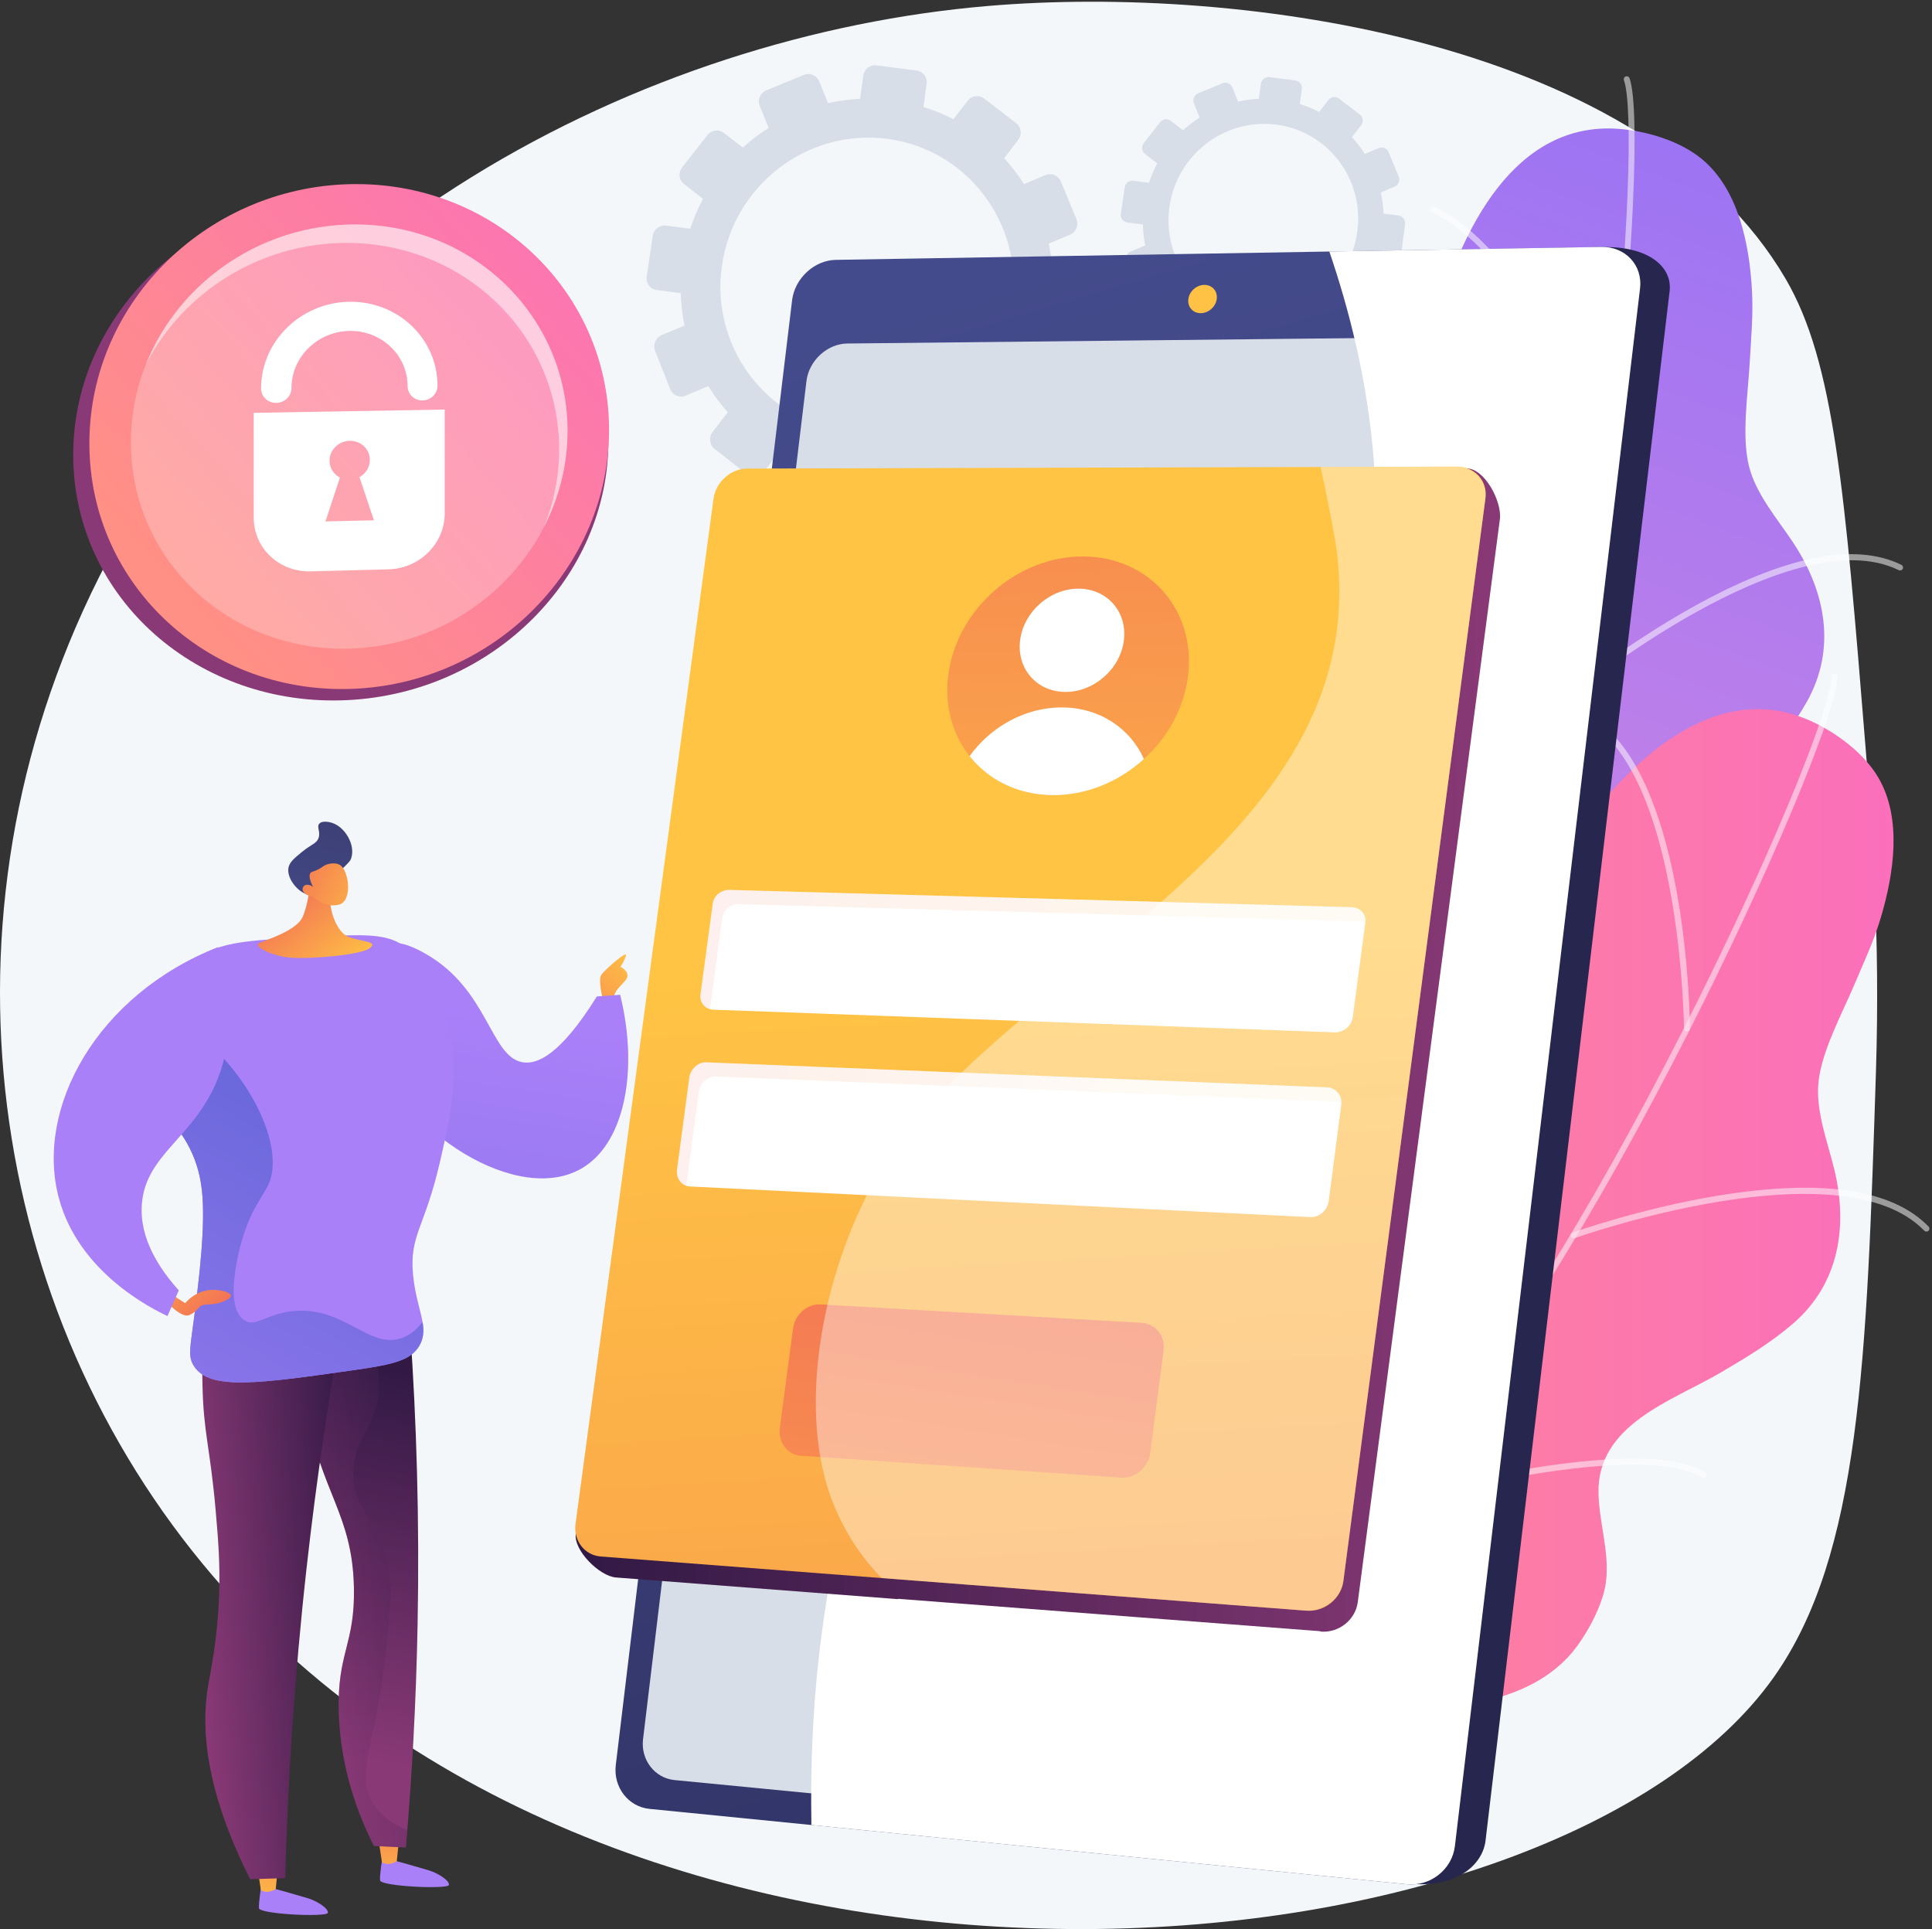 <svg width="641" height="640" viewBox="0 0 641 640" fill="none" xmlns="http://www.w3.org/2000/svg">
<rect x="0" y="0" width="641" height="640" fill="#333333" stroke="none"/>
<path d="M618.971 248.168C612.052 162.855 608.592 120.199 592.488 92.601C546.378 13.579 412.319 -5.215 327.65 1.992C214.298 11.638 84.625 76.8 27.545 202.611C-24.299 316.883 -0.393 446.232 77.724 530.846C220.925 685.957 516.316 658.263 588.475 556.483C617.272 515.863 619.348 450.984 622.399 355.68C623.865 309.804 621.004 273.245 618.971 248.168Z" fill="#F4F7FA"/>
<path d="M564.653 52.769C557.325 46.706 546.208 43.404 536.811 42.737C470.199 38.017 460.477 177.253 470.688 208.371C480.898 239.488 474.282 249.705 421.82 265.985C369.357 282.265 394.525 313.611 400.92 331.942C407.314 350.273 419.977 365.758 381.732 383.973C343.488 402.187 356.779 413.473 356.779 413.473C356.779 413.473 427.307 485.616 423.411 462.519C419.515 439.422 426.574 404.546 489.809 401.895C517.046 400.753 558.755 387.761 567.99 358.597C570.141 351.805 571.637 341.433 570.002 334.403C567.732 324.652 561.333 316.97 557.779 307.792C549.499 286.406 570.269 270.744 582.221 256.448C588.463 248.985 594.699 241.333 599.477 232.824C609.399 215.158 605.684 196.212 594.88 179.928C589.698 172.12 582.5 163.835 580.239 154.52C577.812 144.515 579.929 130.845 580.504 120.553C580.956 112.48 581.726 104.439 581.271 96.346C580.431 81.296 576.905 62.906 564.653 52.769Z" fill="url(#paint0_linear_1_7)"/>
<g opacity="0.8">
<g opacity="0.8">
<path opacity="0.8" d="M351.233 453.964C350.776 454.129 350.258 453.935 350.027 453.494C349.776 453.012 349.961 452.416 350.443 452.165C350.74 452.01 380.432 436.392 413.554 410.669C444.075 386.966 483.836 349.594 499.933 306.148C513.379 269.863 525.64 209.876 533.576 141.571C540.692 80.321 541.816 35.023 538.792 26.614C538.607 26.103 538.874 25.539 539.386 25.354C539.897 25.169 540.461 25.436 540.646 25.947C544.184 35.785 541.939 86.672 535.536 141.8C527.584 210.255 515.282 270.406 501.783 306.833C485.519 350.725 445.47 388.385 414.737 412.246C381.478 438.07 351.655 453.754 351.359 453.91C351.315 453.93 351.274 453.948 351.233 453.964Z" fill="white"/>
</g>
<g opacity="0.8">
<path opacity="0.8" d="M533.468 153.444C532.959 153.627 532.441 153.486 532.253 152.976C532.007 152.303 507.174 85.494 475.153 70.411C474.659 70.18 474.461 69.623 474.691 69.129C474.924 68.636 475.516 68.442 476.007 68.673C508.761 84.101 533.078 149.507 534.099 152.291C534.286 152.803 533.984 153.26 533.473 153.442C533.471 153.444 533.468 153.444 533.468 153.444Z" fill="white"/>
</g>
<g opacity="0.8">
<path opacity="0.8" d="M521.357 230.921C520.978 231.058 520.535 230.951 520.263 230.62C519.918 230.2 519.978 229.579 520.398 229.234C520.581 229.083 538.864 214.086 561.422 201.501C591.902 184.497 615.261 179.749 630.849 187.393C631.338 187.632 631.539 188.222 631.299 188.71C631.059 189.199 630.47 189.4 629.982 189.16C594.114 171.576 522.369 230.159 521.649 230.752C521.56 230.828 521.46 230.885 521.357 230.921Z" fill="white"/>
</g>
<g opacity="0.8">
<path opacity="0.8" d="M441.76 389.287C441.659 389.324 441.554 389.342 441.442 389.344C440.899 389.353 440.451 388.92 440.442 388.374C440.438 388.088 439.931 359.424 433.931 329.22C428.43 301.529 417.071 266.842 394.198 258.849C393.684 258.669 393.412 258.107 393.593 257.596C393.771 257.082 394.335 256.81 394.847 256.99C413.92 263.654 427.72 287.836 435.868 328.864C441.899 359.239 442.406 388.056 442.411 388.344C442.42 388.778 442.146 389.148 441.76 389.287Z" fill="white"/>
</g>
<g opacity="0.8">
<path opacity="0.8" d="M482.463 342.976C482.063 343.12 481.602 342.992 481.337 342.633C481.013 342.195 481.106 341.578 481.542 341.256C484.714 338.911 559.536 283.905 588.715 289.157C589.251 289.253 589.605 289.767 589.509 290.301C589.413 290.838 588.902 291.194 588.365 291.096C560.014 285.992 483.484 342.27 482.714 342.839C482.636 342.901 482.55 342.944 482.463 342.976Z" fill="white"/>
</g>
</g>
<path d="M623.117 257.849C618.273 249.665 608.929 242.795 600.312 238.988C539.225 212.007 482.964 339.741 482.042 372.477C481.119 405.214 471.436 412.59 416.562 410.158C361.686 407.726 374.762 445.74 374.577 465.153C374.392 484.566 381.067 503.422 338.916 507.622C296.764 511.822 305.451 526.937 305.451 526.937C305.451 526.937 347.409 618.69 351.558 595.637C355.707 572.583 374.15 542.153 434.551 561.057C460.566 569.199 504.211 571.087 522.771 546.769C527.094 541.105 532.01 531.852 532.849 524.683C534.011 514.74 530.59 505.345 530.35 495.507C529.793 472.579 554.639 464.87 570.723 455.463C579.12 450.553 587.579 445.461 594.955 439.071C610.269 425.805 613.185 406.721 608.529 387.741C606.296 378.641 602.324 368.408 603.35 358.878C604.45 348.643 611.068 336.494 615.092 327.003C618.248 319.561 621.694 312.253 624.005 304.484C628.31 290.031 631.217 271.533 623.117 257.849Z" fill="url(#paint1_linear_1_7)"/>
<g opacity="0.8">
<g opacity="0.8">
<path opacity="0.8" d="M286.53 563.16C286.046 563.16 285.623 562.802 285.555 562.309C285.482 561.77 285.859 561.272 286.398 561.199C286.729 561.153 319.954 556.503 359.826 543.505C396.566 531.529 446.628 509.814 476.478 474.378C501.409 444.782 533.245 392.484 563.823 330.894C591.243 275.666 607.628 233.418 607.628 224.482C607.628 223.939 608.069 223.498 608.613 223.498C609.156 223.498 609.597 223.939 609.597 224.482C609.597 234.937 590.266 282.062 565.586 331.771C534.94 393.496 503.01 445.938 477.983 475.648C447.827 511.447 397.397 533.333 360.402 545.389C320.367 558.435 286.996 563.103 286.663 563.149C286.621 563.158 286.576 563.16 286.53 563.16Z" fill="white"/>
</g>
<g opacity="0.8">
<path opacity="0.8" d="M559.706 342.235C559.165 342.235 558.724 341.824 558.722 341.283C558.718 340.566 557.957 269.245 532.928 244.216C532.542 243.832 532.542 243.213 532.928 242.83C533.312 242.446 533.935 242.448 534.321 242.832C559.923 268.434 560.672 338.305 560.693 341.269C560.697 341.812 560.259 342.235 559.713 342.235C559.709 342.235 559.706 342.235 559.706 342.235Z" fill="white"/>
</g>
<g opacity="0.8">
<path opacity="0.8" d="M522.094 410.843C521.69 410.843 521.311 410.592 521.167 410.19C520.984 409.678 521.249 409.114 521.763 408.929C521.985 408.849 544.264 400.923 569.752 396.714C604.187 391.025 627.775 394.464 639.86 406.931C640.239 407.321 640.228 407.945 639.837 408.324C639.447 408.703 638.823 408.692 638.444 408.301C610.643 379.618 523.307 410.468 522.428 410.783C522.316 410.824 522.204 410.843 522.094 410.843Z" fill="white"/>
</g>
<g opacity="0.8">
<path opacity="0.8" d="M393.605 532.932C393.5 532.932 393.393 532.914 393.285 532.879C392.771 532.703 392.495 532.144 392.673 531.628C392.765 531.356 401.988 504.213 406.562 473.76C410.755 445.84 411.803 409.356 392.984 394.094C392.561 393.752 392.497 393.131 392.84 392.708C393.183 392.286 393.804 392.22 394.226 392.564C409.919 405.289 414.724 432.716 408.506 474.077C403.904 504.701 394.63 531.991 394.537 532.265C394.397 532.674 394.014 532.932 393.605 532.932Z" fill="white"/>
</g>
<g opacity="0.8">
<path opacity="0.8" d="M447.574 503.126C447.149 503.126 446.759 502.85 446.631 502.425C446.474 501.904 446.77 501.354 447.291 501.198C451.068 500.066 540.09 473.621 565.77 488.437C566.24 488.709 566.402 489.312 566.13 489.782C565.859 490.253 565.256 490.415 564.785 490.143C539.832 475.747 448.773 502.811 447.857 503.085C447.764 503.112 447.668 503.126 447.574 503.126Z" fill="white"/>
</g>
</g>
<path d="M418.345 27.74L417.641 32.778C415.305 32.885 413.008 33.187 410.772 33.689L408.868 28.989C408.349 27.708 406.881 27.098 405.591 27.631L397.513 30.958C396.221 31.49 395.59 32.965 396.107 34.248L398.02 39.008C396.063 40.255 394.213 41.666 392.492 43.228L388.436 40.081C387.34 39.231 385.75 39.442 384.885 40.551L379.459 47.494C378.589 48.606 378.774 50.2 379.87 51.052L383.942 54.217C382.857 56.254 381.946 58.405 381.21 60.65L376.042 59.972C374.654 59.789 373.361 60.773 373.156 62.171L371.856 70.926C371.649 72.329 372.608 73.617 373.998 73.799L379.182 74.48C379.244 76.843 379.502 79.168 379.961 81.431L375.097 83.459C373.786 84.005 373.142 85.514 373.658 86.828L376.899 95.062C377.417 96.382 378.904 97.006 380.219 96.455L385.086 94.418C386.31 96.41 387.705 98.287 389.253 100.032L386.011 104.243C385.134 105.382 385.321 107.013 386.431 107.885L393.382 113.338C394.494 114.211 396.109 113.992 396.984 112.848L400.187 108.664C402.234 109.753 404.399 110.66 406.657 111.384L405.929 116.604C405.73 118.034 406.705 119.342 408.107 119.525L416.883 120.676C418.288 120.861 419.583 119.849 419.779 118.42L420.487 113.238C422.873 113.135 425.219 112.827 427.5 112.313L429.425 117.1C429.96 118.429 431.455 119.057 432.766 118.502L440.951 115.033C442.259 114.478 442.883 112.955 442.346 111.63L440.421 106.878C442.419 105.588 444.301 104.124 446.046 102.505L450.047 105.615C451.166 106.485 452.769 106.266 453.627 105.126L458.987 98.02C459.844 96.885 459.631 95.266 458.514 94.4L454.55 91.326C455.63 89.232 456.528 87.019 457.24 84.715L462.196 85.366C463.586 85.549 464.861 84.555 465.041 83.148L466.167 74.37C466.347 72.97 465.368 71.687 463.979 71.504L459.037 70.856C458.935 68.462 458.633 66.115 458.126 63.833L462.709 61.915C463.997 61.376 464.607 59.887 464.073 58.59L460.725 50.497C460.191 49.204 458.715 48.592 457.427 49.129L452.817 51.052C451.561 49.081 450.14 47.222 448.562 45.502L451.609 41.527C452.456 40.419 452.248 38.836 451.147 37.989L444.262 32.698C443.161 31.853 441.583 32.061 440.734 33.164L437.669 37.144C435.637 36.089 433.49 35.212 431.25 34.518L431.933 29.519C432.12 28.144 431.158 26.881 429.781 26.701L421.179 25.573C419.809 25.397 418.537 26.363 418.345 27.74ZM388.016 68.547C390.503 51.246 406.381 39.117 423.497 41.362C440.613 43.607 452.634 59.396 450.334 76.72C448.021 94.151 432.108 106.517 414.805 104.25C397.502 101.98 385.515 85.953 388.016 68.547Z" fill="#D8DEE8"/>
<path d="M286.436 25.009L285.349 32.798C281.738 32.962 278.185 33.428 274.727 34.205L271.784 26.938C270.98 24.956 268.712 24.015 266.719 24.837L254.229 29.982C252.231 30.807 251.256 33.084 252.055 35.073L255.015 42.431C251.989 44.358 249.128 46.539 246.467 48.957L240.187 44.091C238.495 42.778 236.035 43.104 234.697 44.817L226.307 55.55C224.962 57.27 225.247 59.734 226.942 61.051L233.238 65.948C231.562 69.097 230.15 72.424 229.013 75.893L221.023 74.845C218.878 74.564 216.88 76.085 216.558 78.245L214.551 91.785C214.229 93.954 215.713 95.944 217.864 96.224L225.878 97.275C225.974 100.929 226.371 104.526 227.083 108.024L219.563 111.16C217.535 112.004 216.54 114.336 217.339 116.369L222.349 129.1C223.151 131.139 225.451 132.105 227.483 131.253L235.008 128.104C236.899 131.183 239.057 134.085 241.452 136.782L236.44 143.293C235.083 145.056 235.373 147.577 237.09 148.924L247.84 157.356C249.559 158.705 252.055 158.365 253.409 156.597L258.363 150.13C261.526 151.816 264.876 153.218 268.367 154.337L267.239 162.409C266.931 164.62 268.438 166.643 270.61 166.926L284.179 168.705C286.349 168.991 288.354 167.427 288.655 165.216L289.752 157.205C293.442 157.047 297.068 156.57 300.594 155.775L303.57 163.177C304.397 165.232 306.71 166.203 308.736 165.344L321.392 159.982C323.413 159.126 324.379 156.769 323.547 154.718L320.57 147.369C323.659 145.376 326.569 143.11 329.268 140.607L335.452 145.417C337.181 146.762 339.659 146.421 340.988 144.663L349.275 133.676C350.597 131.923 350.271 129.417 348.544 128.079L342.415 123.329C344.087 120.089 345.473 116.668 346.574 113.107L354.238 114.112C356.389 114.395 358.36 112.859 358.638 110.685L360.378 97.111C360.657 94.943 359.141 92.961 356.996 92.68L349.355 91.678C349.198 87.978 348.732 84.347 347.946 80.821L355.035 77.855C357.028 77.021 357.971 74.719 357.14 72.714L351.963 60.2C351.136 58.202 348.855 57.256 346.866 58.085L339.739 61.056C337.798 58.007 335.598 55.135 333.162 52.479L337.871 46.331C339.181 44.621 338.862 42.172 337.156 40.862L326.509 32.682C324.808 31.375 322.367 31.697 321.054 33.403L316.313 39.558C313.168 37.927 309.85 36.571 306.388 35.495L307.445 27.765C307.735 25.639 306.246 23.689 304.12 23.41L290.818 21.665C288.697 21.387 286.733 22.882 286.436 25.009ZM239.541 88.104C243.384 61.353 267.936 42.599 294.399 46.071C320.862 49.542 339.449 73.954 335.895 100.741C332.319 127.691 307.717 146.814 280.964 143.304C254.209 139.797 235.672 115.014 239.541 88.104Z" fill="#D8DEE8"/>
<path d="M273.709 100.438L215.531 584.012C214.658 591.262 219.655 597.762 226.657 598.456L468.98 625.06C483.824 625.983 491.951 618.399 492.869 610.689L553.95 96.569C554.862 88.903 547.579 81.959 532.671 81.959L288.144 87.108C281.062 87.229 274.577 93.226 273.709 100.438Z" fill="url(#paint2_linear_1_7)"/>
<path d="M262.802 99.607L204.304 585.599C203.427 592.887 208.442 599.42 215.466 600.119L466.687 625.132C474.563 625.915 481.782 620.217 482.702 612.469L544.126 95.693C545.042 87.986 539.257 81.792 531.294 81.927L277.287 86.213C270.185 86.33 263.674 92.359 262.802 99.607Z" fill="url(#paint3_linear_1_7)"/>
<path d="M267.57 126.412L213.349 577.024C212.529 583.831 217.226 589.924 223.801 590.563L460.066 613.53C467.388 614.243 474.097 608.924 474.956 601.71L531.72 124.329C532.575 117.154 527.203 111.347 519.807 111.427L281.116 113.968C274.473 114.037 268.385 119.639 267.57 126.412Z" fill="#D8DEE8"/>
<path d="M394.267 99.271C393.957 101.858 395.813 103.93 398.417 103.895C401.022 103.863 403.388 101.735 403.699 99.143C404.009 96.551 402.146 94.48 399.54 94.519C396.935 94.557 394.576 96.686 394.267 99.271Z" fill="url(#paint4_linear_1_7)"/>
<path d="M308.417 428.892C356.785 339.466 429.042 312.697 450.797 220.533C462.555 170.715 454.544 123.033 441.05 83.448L531.298 81.924C539.261 81.79 545.045 87.985 544.13 95.69L482.706 612.466C481.786 620.217 474.567 625.915 466.691 625.129L269.207 605.467C267.743 525.338 286.855 468.754 308.417 428.892Z" fill="white"/>
<path d="M24.291 150.891C24.291 103.373 65.742 64.859 115.484 64.864C163.756 64.868 201.852 101.357 201.852 146.361C201.852 191.365 163.756 229.796 115.484 232.265C65.739 234.809 24.291 198.41 24.291 150.891Z" fill="url(#paint5_linear_1_7)"/>
<path d="M29.653 147.102C29.653 99.584 69.905 61.07 118.207 61.075C165.081 61.079 202.076 97.568 202.076 142.572C202.076 187.576 165.081 226.007 118.207 228.476C69.903 231.02 29.653 194.619 29.653 147.102Z" fill="url(#paint6_linear_1_7)"/>
<g opacity="0.5">
<path opacity="0.5" d="M43.433 146.739C43.433 106.816 77.249 74.457 117.832 74.464C157.214 74.468 188.297 105.124 188.297 142.935C188.297 180.745 157.216 213.034 117.832 215.108C77.249 217.245 43.433 186.662 43.433 146.739Z" fill="white"/>
</g>
<path opacity="0.5" d="M115.039 80.598C154.421 80.602 185.504 111.258 185.504 149.069C185.504 158.059 183.73 166.731 180.521 174.764C185.49 165.091 188.299 154.264 188.299 142.935C188.299 105.124 157.219 74.468 117.835 74.464C86.535 74.462 59.277 93.717 48.437 120.838C60.711 96.994 86.156 80.596 115.039 80.598Z" fill="white"/>
<path d="M84.184 136.968V171.812C84.184 181.885 92.658 189.832 103.081 189.561L128.925 188.887C139.222 188.618 147.544 180.321 147.544 170.353V135.876L84.184 136.968ZM107.984 172.99L112.786 158.437C110.729 157.375 109.336 155.283 109.336 152.846C109.336 149.27 112.337 146.313 116.032 146.244C119.722 146.173 122.711 149.01 122.711 152.579C122.711 155.011 121.323 157.156 119.272 158.302L124.056 172.616L107.984 172.99Z" fill="white"/>
<path d="M140.197 132.855C137.454 132.901 135.23 130.779 135.23 128.114C135.23 117.872 126.632 109.651 116.029 109.788C105.39 109.925 96.705 118.422 96.705 128.728C96.705 131.409 94.451 133.62 91.667 133.668C88.881 133.714 86.62 131.576 86.62 128.89C86.62 113.204 99.849 100.292 116.031 100.112C132.127 99.931 145.155 112.423 145.155 127.959C145.155 130.617 142.937 132.809 140.197 132.855Z" fill="white"/>
<path d="M200.056 331.594C200.056 331.594 198.298 325.004 199.544 323.318C200.789 321.633 208.405 314.896 207.674 317.093C206.941 319.29 205.843 320.754 205.843 320.754C205.843 320.754 209.944 322.658 207.307 325.513C204.671 328.37 203.79 329.027 203.644 331.592C203.5 334.157 201.814 335.036 200.056 331.594Z" fill="url(#paint7_linear_1_7)"/>
<path d="M126.899 616.086C126.899 616.086 125.967 621.786 126.086 623.814C126.204 625.842 148.717 626.878 148.943 625.36C149.169 623.841 145.223 621.423 142.444 620.571C139.664 619.717 131.53 617.442 131.53 617.442L126.899 616.086Z" fill="url(#paint8_linear_1_7)"/>
<path d="M132.363 610.404L131.645 617.492C131.645 617.492 129.031 619.221 126.727 617.888L125.573 610.173L132.363 610.404Z" fill="url(#paint9_linear_1_7)"/>
<path d="M86.732 625.326C86.732 625.326 85.8 631.026 85.919 633.054C86.037 635.081 108.55 636.118 108.776 634.6C109.004 633.081 105.056 630.663 102.277 629.811C99.497 628.959 91.363 626.682 91.363 626.682L86.732 625.326Z" fill="url(#paint10_linear_1_7)"/>
<path d="M92.198 619.644L91.481 626.732C91.481 626.732 88.866 628.461 86.561 627.127L85.408 619.413L92.198 619.644Z" fill="url(#paint11_linear_1_7)"/>
<path d="M128.278 425.368C130.879 430.643 133.483 435.919 136.084 441.194C138.176 471.299 139.217 504.038 138.548 539.049C138.05 565.096 136.659 589.771 134.659 612.932C131.13 612.77 127.602 612.608 124.074 612.445C118.972 602.32 112.95 586.98 112.395 568.044C111.818 548.293 117.805 545.669 117.426 526.758C116.933 502.245 106.654 495.705 101.178 466.221C99.084 454.944 97.675 440.216 99.349 422.349C108.993 423.356 118.634 424.363 128.278 425.368Z" fill="url(#paint12_linear_1_7)"/>
<path opacity="0.3" d="M99.351 422.349C104.557 422.893 109.764 423.436 114.973 423.98C124.348 440.292 126.965 457.269 125.318 464.78C122.991 475.405 116.834 478.808 117.175 489.475C117.51 500.03 123.729 502.768 127.673 515.207C130.404 523.821 129.682 531.741 128.129 547.229C125.001 578.426 117.467 587.967 123.777 598.195C125.569 601.103 128.801 604.562 135.131 607.204C134.976 609.118 134.823 611.036 134.661 612.93C131.132 612.77 127.604 612.605 124.076 612.445C118.974 602.32 112.952 586.98 112.397 568.044C111.82 548.293 117.807 545.669 117.428 526.758C116.935 502.245 106.656 495.707 101.18 466.223C99.086 454.946 97.674 440.219 99.351 422.349Z" fill="url(#paint13_linear_1_7)"/>
<path d="M114.277 434.866C109.392 461.503 105.078 490.01 101.712 520.243C97.647 556.747 95.478 591.162 94.626 623.113C90.753 623.222 86.882 623.332 83.009 623.442C67.75 593.254 66.818 572.788 69.017 559.463C69.864 554.329 72.168 544.26 72.694 529.211C73.059 518.722 72.39 510.738 71.554 501.142C69.723 480.103 67.498 475.511 67.179 459.418C66.877 444.314 66.816 436.673 71.127 432.213C82.486 420.459 112.037 433.825 114.277 434.866Z" fill="url(#paint14_linear_1_7)"/>
<path d="M198.031 330.579C200.607 330.398 203.18 330.22 205.756 330.04C211.831 354.591 207.474 378.405 193.763 387.163C172.34 400.847 132.524 375.067 123.896 346.994C120.11 334.671 120.971 316.89 128.541 313.435C130.642 312.476 133.903 312.328 140.967 316.292C162.061 328.135 162.616 350.52 173.34 352.415C178.104 353.26 185.804 350.22 198.031 330.579Z" fill="url(#paint15_linear_1_7)"/>
<path d="M139.048 446.595C142.759 440.438 138.098 434.501 137.038 422.838C135.837 409.618 140.93 407.417 145.965 385.509C149.315 370.94 152.528 356.952 148.692 340.578C146.853 332.732 143.734 319.423 132.718 312.994C127.034 309.676 119.271 310.009 103.982 310.809C85.074 311.797 75.621 312.291 68.57 316.004C67.537 316.547 46.089 328.215 44.612 347.233C43.109 366.589 64.187 369.19 66.998 395.002C68.261 406.59 66.012 424.411 64.553 435.969C63.153 447.068 62.187 449.909 64.379 453.27C69.659 461.37 85.82 459.061 118.143 454.446C130.822 452.633 136.278 451.19 139.048 446.595Z" fill="url(#paint16_linear_1_7)"/>
<path d="M89.866 390.849C88.498 395.88 83.584 399.636 80.163 411.875C79.425 414.517 74.161 433.332 80.987 437.963C84.929 440.637 88.468 435.57 98.037 434.907C114.616 433.761 122.515 447.696 133.347 443.889C135.226 443.227 137.706 441.82 140.184 438.586C140.677 441.5 140.593 444.033 139.049 446.598C136.281 451.192 130.823 452.636 118.144 454.446C85.822 459.062 69.66 461.371 64.38 453.27C62.19 449.911 63.154 447.068 64.554 435.969C66.013 424.41 68.263 406.588 67 395.003C64.189 369.191 43.108 366.59 44.613 347.233C45.015 342.058 46.917 337.452 49.463 333.44C76.203 344.26 94.162 375.039 89.866 390.849Z" fill="url(#paint17_linear_1_7)"/>
<path d="M56.095 428.921L61.445 432.338C62.407 431.228 64.631 428.99 68.102 428.227C72.014 427.366 76.506 428.602 76.609 429.849C76.693 430.849 73.957 431.858 73.535 432.013C70.121 433.274 67.588 432.226 66.209 433.598C65.72 434.082 65.113 434.987 63.713 435.823C63.345 436.042 62.962 436.236 62.758 436.316C60.479 437.202 56.572 433.235 56.236 432.888L56.095 428.921Z" fill="url(#paint18_linear_1_7)"/>
<path d="M71.9 358.754C75.77 349.485 78.451 335.292 72.338 314.216C32.059 330.087 11.517 367.713 19.538 397.537C26.149 422.126 50.205 434.101 55.571 436.622C56.821 433.779 58.07 430.938 59.317 428.097C53.098 421.173 46.09 410.933 47.081 399.248C48.456 383.048 64.064 377.519 71.9 358.754Z" fill="url(#paint19_linear_1_7)"/>
<path d="M102.991 291.74C102.991 291.74 102.673 298.785 100.485 304.062C98.508 308.831 88.113 311.829 86.005 312.893C83.897 313.957 89.953 317.07 96.035 317.68C102.116 318.292 119.481 316.91 122.612 314.606C125.743 312.302 120.095 312.475 115.756 310.881C111.415 309.287 108.905 300.799 109.673 296.946C110.44 293.092 102.991 291.74 102.991 291.74Z" fill="url(#paint20_linear_1_7)"/>
<path d="M112.609 289.185C115.765 286.083 116.206 285.723 116.549 284.652C117.928 280.351 114.592 274.46 110.216 273.009C109.988 272.934 107.053 271.996 105.934 273.268C104.982 274.348 106.382 275.841 105.717 277.926C105.094 279.876 103.404 280.023 100.268 282.58C97.686 284.686 96.082 285.997 95.713 287.84C94.95 291.637 99.547 297.141 103.616 296.992C105.08 296.938 105.48 296.191 112.609 289.185Z" fill="url(#paint21_linear_1_7)"/>
<path d="M104.017 297.579C104.017 297.579 107.371 301.377 112.48 300.121C117.054 298.997 115.887 288.497 112.539 286.821C111.422 286.261 109.392 286.307 107.867 287.042C106.965 287.476 106.714 287.928 105.227 288.609C103.857 289.237 103.421 289.15 103.053 289.593C102.592 290.146 102.393 291.338 103.838 294.211C102.797 293.473 101.676 293.318 100.988 293.807C100.879 293.884 100.6 294.158 100.479 294.517C100.043 295.816 101.395 297.138 104.017 297.579Z" fill="url(#paint22_linear_1_7)"/>
<path d="M486.589 155.41L487.77 161.783L463.465 161.84L252.546 162.341C247.12 162.354 242.13 166.839 241.386 172.359L191.036 508.863C190.287 514.433 198.955 522.935 204.349 523.35L297.922 530.542V530.428L437.892 541.165C437.895 541.165 437.897 541.165 437.899 541.165L438.237 541.307C444.214 541.768 449.697 537.432 450.473 531.549C450.473 531.547 450.473 531.574 450.475 531.572L497.628 172.295C498.396 166.467 492.6 155.394 486.589 155.41Z" fill="url(#paint23_linear_1_7)"/>
<path d="M445.704 524.548C444.932 530.433 439.452 534.831 433.475 534.372L199.345 516.395C193.954 515.982 190.202 511.131 190.951 505.561L236.722 165.479C237.464 159.959 242.454 155.474 247.875 155.458L483.327 154.81C489.336 154.794 493.597 159.505 492.834 165.333L445.704 524.548Z" fill="url(#paint24_linear_1_7)"/>
<path d="M448.814 337.522C448.431 340.436 445.709 342.61 442.735 342.5L236.674 334.98C233.954 334.882 232.04 332.641 232.415 329.858L236.466 299.83C236.841 297.048 239.323 295.167 242.045 295.242L448.287 300.969C451.265 301.052 453.373 303.155 452.991 306.066L448.814 337.522Z" fill="white"/>
<path d="M440.836 398.535C440.452 401.455 437.728 403.947 434.755 403.798L228.849 393.627C226.131 393.492 224.24 390.891 224.615 388.105L228.698 357.497C229.072 354.714 231.578 352.327 234.297 352.437L440.329 360.747C443.302 360.868 445.406 363.558 445.022 366.474L440.836 398.535Z" fill="white"/>
<path opacity="0.1" d="M453.008 305.946C452.519 305.788 451.994 305.701 451.434 305.685L245.188 299.96C242.468 299.883 239.984 301.769 239.614 304.544L235.556 334.571C235.546 334.649 235.54 334.722 235.533 334.8C233.441 334.211 232.096 332.228 232.411 329.853L236.469 299.826C236.839 297.051 239.324 295.162 242.043 295.242L448.29 300.967C451.215 301.054 453.314 303.091 453.008 305.946Z" fill="url(#paint25_linear_1_7)"/>
<path opacity="0.1" d="M445.066 365.798C444.571 365.602 444.036 365.483 443.47 365.46L237.443 357.147C234.723 357.038 232.213 359.429 231.843 362.213L227.753 392.823C227.73 393.019 227.714 393.209 227.714 393.405C225.623 392.729 224.293 390.48 224.609 388.105L228.699 357.495C229.069 354.711 231.576 352.32 234.298 352.429L440.325 360.742C443.077 360.861 445.073 363.156 445.066 365.798Z" fill="url(#paint26_linear_1_7)"/>
<path d="M386.074 447.988C386.682 443.381 383.425 439.138 378.796 438.871L272.206 432.751C267.792 432.498 263.716 436.215 263.115 440.7L258.717 473.855C258.116 478.347 261.179 482.644 265.591 482.946L372.126 490.235C376.752 490.553 381.014 486.645 381.623 482.032L386.074 447.988Z" fill="url(#paint27_linear_1_7)"/>
<path d="M394.124 224.615C392.72 235.214 387.275 244.78 379.534 251.816C371.192 259.405 360.203 264.022 348.775 263.801C337.405 263.582 327.834 258.615 321.689 250.857C316.021 243.707 313.244 234.179 314.635 223.759C317.528 202.08 337.446 184.556 359.303 184.608C381.368 184.656 397.043 202.567 394.124 224.615Z" fill="url(#paint28_linear_1_7)"/>
<path d="M372.869 212.569C371.609 222.064 362.844 229.674 353.328 229.559C343.851 229.445 337.215 221.711 338.468 212.284C339.724 202.859 348.4 195.257 357.882 195.3C367.405 195.343 374.13 203.074 372.869 212.569Z" fill="white"/>
<path d="M379.535 251.816C371.193 259.405 360.204 264.022 348.777 263.801C337.407 263.582 327.836 258.615 321.69 250.857C328.724 241.058 340.325 234.54 352.645 234.7C365.032 234.86 375.016 241.725 379.535 251.816Z" fill="white"/>
<path opacity="0.4" d="M492.833 165.332L445.705 524.547C444.933 530.429 439.103 534.803 433.129 534.344L292.508 523.546C285.828 516.707 280.327 508.499 276.401 498.65C274.474 493.82 273.063 488.609 272.124 483.128C269.514 467.96 270.525 450.718 274.332 433.794C277.26 420.766 281.85 407.904 287.726 396.299C292.426 387.02 297.952 378.536 304.125 371.407C308.569 366.275 313.376 361.29 318.446 356.401C324.559 350.5 331.056 344.741 337.759 339.034C353.377 325.727 370.1 312.717 385.583 298.978C421.309 267.286 450.293 231.873 443.319 181.345C443.095 179.753 440.918 167.565 438.137 154.932L482.979 154.809C488.985 154.793 493.598 159.506 492.833 165.332Z" fill="white"/>
<defs>
<linearGradient id="paint0_linear_1_7" x1="428.187" y1="461.786" x2="594.983" y2="11.306" gradientUnits="userSpaceOnUse">
<stop offset="0.004" stop-color="#E38DDD"/>
<stop offset="1" stop-color="#9571F6"/>
</linearGradient>
<linearGradient id="paint1_linear_1_7" x1="304.712" y1="417.313" x2="628.243" y2="417.313" gradientUnits="userSpaceOnUse">
<stop stop-color="#FF9085"/>
<stop offset="1" stop-color="#FB6FBB"/>
</linearGradient>
<linearGradient id="paint2_linear_1_7" x1="387.738" y1="341.042" x2="483.236" y2="351.46" gradientUnits="userSpaceOnUse">
<stop stop-color="#444B8C"/>
<stop offset="0.996" stop-color="#26264F"/>
</linearGradient>
<linearGradient id="paint3_linear_1_7" x1="303.595" y1="100.32" x2="539.734" y2="904.237" gradientUnits="userSpaceOnUse">
<stop stop-color="#444B8C"/>
<stop offset="0.996" stop-color="#26264F"/>
</linearGradient>
<linearGradient id="paint4_linear_1_7" x1="392.082" y1="80.519" x2="669.609" y2="832.156" gradientUnits="userSpaceOnUse">
<stop stop-color="#FFC444"/>
<stop offset="0.996" stop-color="#F36F56"/>
</linearGradient>
<linearGradient id="paint5_linear_1_7" x1="-2032.59" y1="2171.85" x2="-1842.76" y2="1992.85" gradientUnits="userSpaceOnUse">
<stop stop-color="#311944"/>
<stop offset="1" stop-color="#893976"/>
</linearGradient>
<linearGradient id="paint6_linear_1_7" x1="58.17" y1="197.135" x2="210.287" y2="59.093" gradientUnits="userSpaceOnUse">
<stop stop-color="#FF9085"/>
<stop offset="1" stop-color="#FB6FBB"/>
</linearGradient>
<linearGradient id="paint7_linear_1_7" x1="212.291" y1="317.167" x2="182.147" y2="347.849" gradientUnits="userSpaceOnUse">
<stop stop-color="#FFC444"/>
<stop offset="0.996" stop-color="#F36F56"/>
</linearGradient>
<linearGradient id="paint8_linear_1_7" x1="137.572" y1="608.616" x2="137.826" y2="540.547" gradientUnits="userSpaceOnUse">
<stop stop-color="#AA80F9"/>
<stop offset="0.996" stop-color="#6165D7"/>
</linearGradient>
<linearGradient id="paint9_linear_1_7" x1="130.83" y1="630.489" x2="127.589" y2="595.316" gradientUnits="userSpaceOnUse">
<stop stop-color="#FFC444"/>
<stop offset="0.996" stop-color="#F36F56"/>
</linearGradient>
<linearGradient id="paint10_linear_1_7" x1="97.442" y1="608.466" x2="97.696" y2="540.397" gradientUnits="userSpaceOnUse">
<stop stop-color="#AA80F9"/>
<stop offset="0.996" stop-color="#6165D7"/>
</linearGradient>
<linearGradient id="paint11_linear_1_7" x1="90.158" y1="634.236" x2="86.917" y2="599.063" gradientUnits="userSpaceOnUse">
<stop stop-color="#FFC444"/>
<stop offset="0.996" stop-color="#F36F56"/>
</linearGradient>
<linearGradient id="paint12_linear_1_7" x1="129.599" y1="453.26" x2="104.649" y2="580.816" gradientUnits="userSpaceOnUse">
<stop stop-color="#311944"/>
<stop offset="1" stop-color="#893976"/>
</linearGradient>
<linearGradient id="paint13_linear_1_7" x1="142.05" y1="515.634" x2="104.565" y2="518.638" gradientUnits="userSpaceOnUse">
<stop stop-color="#311944"/>
<stop offset="1" stop-color="#893976"/>
</linearGradient>
<linearGradient id="paint14_linear_1_7" x1="121.317" y1="522.685" x2="64.412" y2="527.246" gradientUnits="userSpaceOnUse">
<stop stop-color="#311944"/>
<stop offset="1" stop-color="#893976"/>
</linearGradient>
<linearGradient id="paint15_linear_1_7" x1="166.265" y1="334.867" x2="124.164" y2="605.246" gradientUnits="userSpaceOnUse">
<stop stop-color="#AA80F9"/>
<stop offset="0.996" stop-color="#6165D7"/>
</linearGradient>
<linearGradient id="paint16_linear_1_7" x1="76.724" y1="631.647" x2="56.361" y2="904.525" gradientUnits="userSpaceOnUse">
<stop stop-color="#AA80F9"/>
<stop offset="0.996" stop-color="#6165D7"/>
</linearGradient>
<linearGradient id="paint17_linear_1_7" x1="7.494" y1="538.606" x2="119.877" y2="346.102" gradientUnits="userSpaceOnUse">
<stop stop-color="#AA80F9"/>
<stop offset="0.996" stop-color="#6165D7"/>
</linearGradient>
<linearGradient id="paint18_linear_1_7" x1="47.334" y1="405.504" x2="71.036" y2="437.523" gradientUnits="userSpaceOnUse">
<stop stop-color="#FFC444"/>
<stop offset="0.996" stop-color="#F36F56"/>
</linearGradient>
<linearGradient id="paint19_linear_1_7" x1="26.974" y1="627.935" x2="6.611" y2="900.814" gradientUnits="userSpaceOnUse">
<stop stop-color="#AA80F9"/>
<stop offset="0.996" stop-color="#6165D7"/>
</linearGradient>
<linearGradient id="paint20_linear_1_7" x1="114.643" y1="325.717" x2="91.825" y2="297.326" gradientUnits="userSpaceOnUse">
<stop stop-color="#FFC444"/>
<stop offset="0.996" stop-color="#F36F56"/>
</linearGradient>
<linearGradient id="paint21_linear_1_7" x1="97.292" y1="315.29" x2="109.386" y2="275.504" gradientUnits="userSpaceOnUse">
<stop stop-color="#444B8C"/>
<stop offset="0.996" stop-color="#3E4177"/>
</linearGradient>
<linearGradient id="paint22_linear_1_7" x1="128.136" y1="301.406" x2="94.118" y2="286.265" gradientUnits="userSpaceOnUse">
<stop stop-color="#FFC444"/>
<stop offset="0.996" stop-color="#F36F56"/>
</linearGradient>
<linearGradient id="paint23_linear_1_7" x1="190.991" y1="348.376" x2="497.698" y2="348.376" gradientUnits="userSpaceOnUse">
<stop stop-color="#311944"/>
<stop offset="1" stop-color="#893976"/>
</linearGradient>
<linearGradient id="paint24_linear_1_7" x1="377.459" y1="951.614" x2="340.888" y2="318.147" gradientUnits="userSpaceOnUse">
<stop offset="0.004" stop-color="#F36F56"/>
<stop offset="1" stop-color="#FFC444"/>
</linearGradient>
<linearGradient id="paint25_linear_1_7" x1="232.364" y1="315.022" x2="453.036" y2="315.022" gradientUnits="userSpaceOnUse">
<stop offset="0.004" stop-color="#F36F56"/>
<stop offset="1" stop-color="#FFC444"/>
</linearGradient>
<linearGradient id="paint26_linear_1_7" x1="224.565" y1="372.916" x2="445.066" y2="372.916" gradientUnits="userSpaceOnUse">
<stop offset="0.004" stop-color="#F36F56"/>
<stop offset="1" stop-color="#FFC444"/>
</linearGradient>
<linearGradient id="paint27_linear_1_7" x1="332.946" y1="394.293" x2="283.654" y2="706.876" gradientUnits="userSpaceOnUse">
<stop offset="0.004" stop-color="#F36F56"/>
<stop offset="1" stop-color="#FFC444"/>
</linearGradient>
<linearGradient id="paint28_linear_1_7" x1="349.16" y1="68.836" x2="359.687" y2="382.31" gradientUnits="userSpaceOnUse">
<stop offset="0.004" stop-color="#F36F56"/>
<stop offset="1" stop-color="#FFC444"/>
</linearGradient>
</defs>
</svg>
